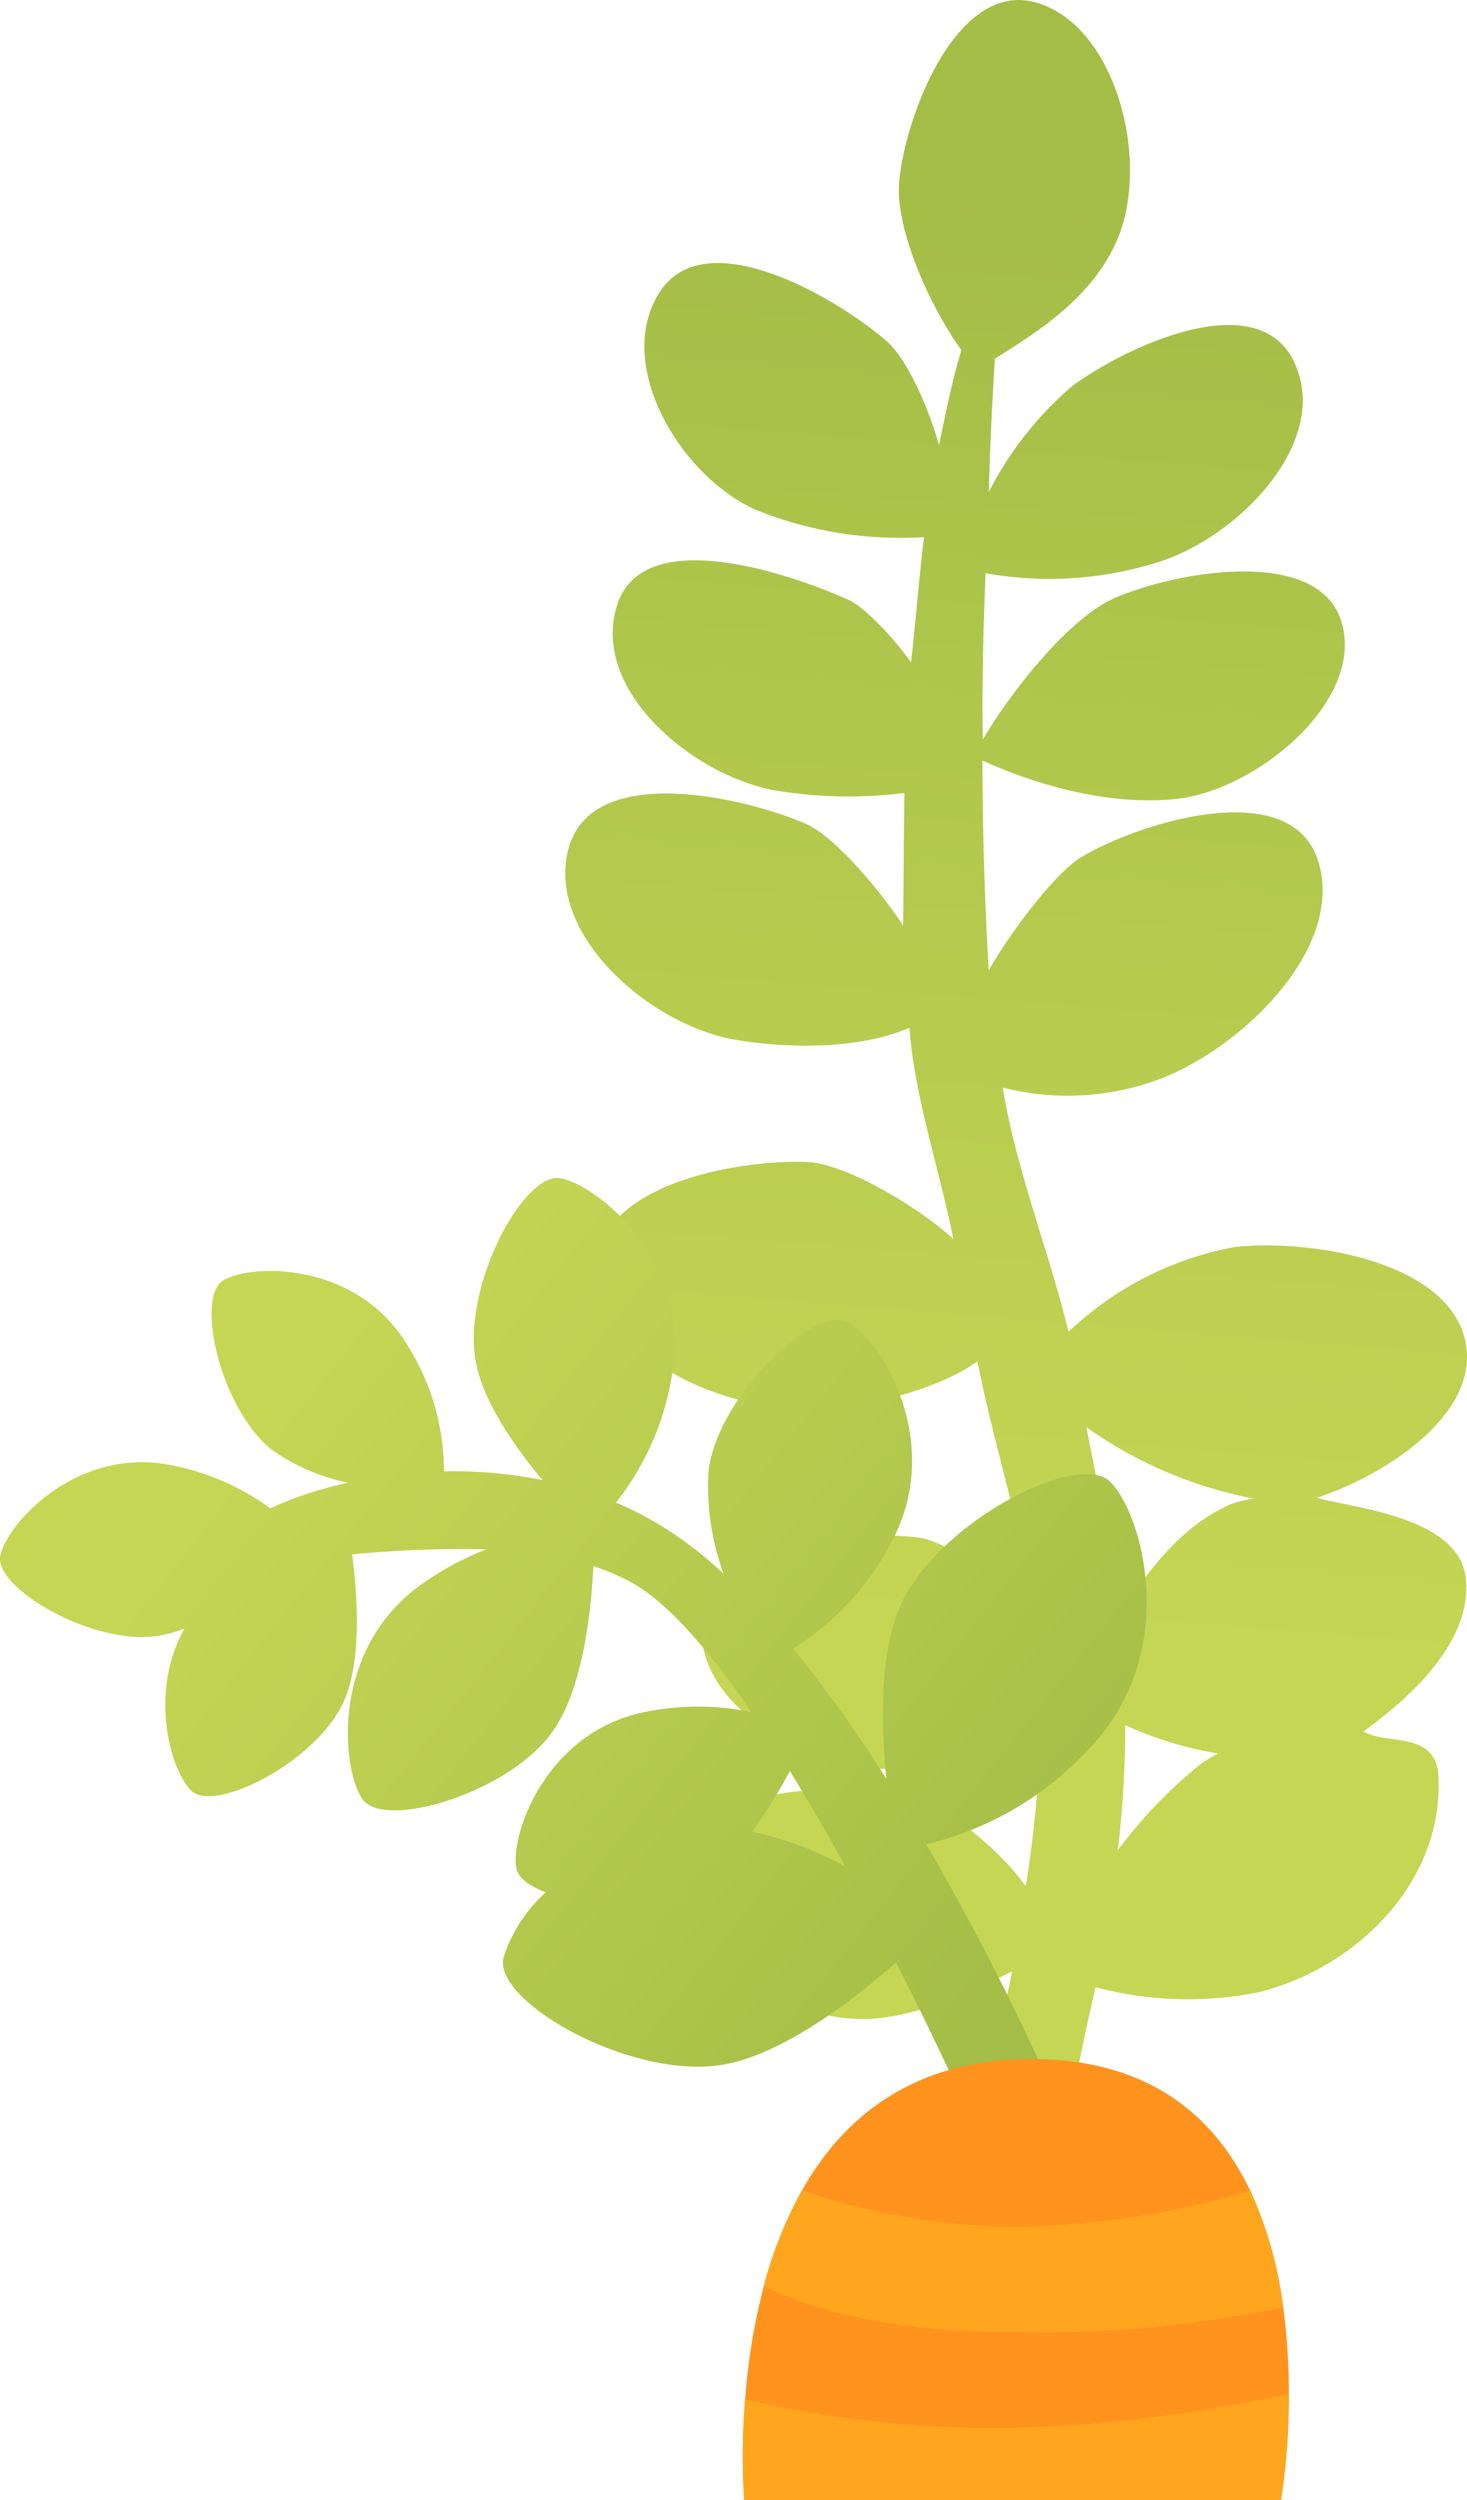 <svg xmlns="http://www.w3.org/2000/svg" xmlns:xlink="http://www.w3.org/1999/xlink" width="109.605" height="186.773" viewBox="0 0 109.605 186.773">
  <defs>
    <linearGradient id="a" x1="73.473" y1="122.129" x2="82.069" y2="14.686" gradientUnits="userSpaceOnUse">
      <stop offset="0" stop-color="#c5d654"/>
      <stop offset="1" stop-color="#a4bd47"/>
    </linearGradient>
    <linearGradient id="b" x1="23.208" y1="102.038" x2="79.078" y2="146.448" xlink:href="#a"/>
  </defs>
  <title>Carrot_2</title>
  <g>
    <path d="M109.574,100.783c-.692-6.478-11.578-8.266-17.332-7.619A24.413,24.413,0,0,0,79.832,99.5c-1.471-6.082-3.908-12.067-4.913-18.249a19.722,19.722,0,0,0,11.833-.675c6.219-2.428,13.768-9.852,11.721-16.285s-13.481-2.794-17.694-.249c-2.047,1.237-5.542,5.983-6.907,8.455-.3-5.119-.466-10.491-.467-15.678,4.378,1.985,9.762,3.384,14.52,2.862,5.921-.649,13.978-7.239,12.334-13.113S87.72,42.74,83.3,44.668c-3.453,1.508-7.771,7.013-9.872,10.582-.067-4.047.034-8.3.209-12.428a27.045,27.045,0,0,0,13.124-.9c5.864-1.943,12.689-8.946,9.943-14.848s-12.816-1.045-16.6,1.771a25.865,25.865,0,0,0-6.224,7.909c.082-3.249.249-6.634.451-9.958,3.7-2.294,7.356-4.77,9.128-8.862C85.981,12.115,83.421,1.942,77.443.2S67.605,8.759,67.182,13.57c-.315,3.571,2.336,9.391,4.649,12.59-.733,2.4-1.179,4.779-1.679,7.1-.6-2.3-2.277-6.353-3.884-7.757-3.544-3.1-13.5-9.071-16.98-3.682s1.571,13.838,7.28,16.309a28.973,28.973,0,0,0,12.465,2c-.369,3.089-.625,6.3-.961,9.362-.949-1.392-3.337-4.08-4.677-4.681-4.033-1.808-15.3-5.82-17.286.388S51.448,57.714,57.633,59a33.13,33.13,0,0,0,9.94.241c-.06,3.29-.052,6.694-.1,9.909-1.5-2.339-5.038-6.641-7.277-7.61-4.485-1.941-15.836-4.638-17.687,1.74s5.949,13.316,12.51,14.412c3.767.629,9.162.733,12.925-.911.395,5.214,2.28,10.711,3.285,15.784-2.43-2.268-8-5.632-10.9-5.753-5.182-.216-16.436,1.725-15.651,8.546s10.963,10.637,17.773,9.852c3.119-.359,7.825-1.517,10.581-3.51,1.213,6.238,3.267,12.343,4.14,18.59-1.887-1.972-6.354-5.179-8.649-5.44-4.943-.562-16.156.283-16.132,6.834S61.411,132.448,67.92,132.2a28.333,28.333,0,0,0,9.841-2.564,95.867,95.867,0,0,1-1.121,11.281c-1.834-2.615-6.227-6.337-8.988-6.865-4.84-.927-16.657-.7-16.984,5.683s8.127,11.46,14.493,11.077c3.35-.2,7.378-1.947,10.451-3.54-.582,3.474-2.109,6.822-2.231,10.4,2.157.155,4.32.3,6.476.464.579-3.243,1.262-6.478,1.991-9.681a26.761,26.761,0,0,0,12.263.361c7.629-1.957,13.829-8.586,13.352-16.2-.21-3.341-3.969-2.231-5.588-3.27,3.418-2.46,8.008-6.59,7.66-11.265s-7.993-5.355-11.163-6.185C102.719,110.527,110.15,106.186,109.574,100.783ZM93.44,111.907a2.234,2.234,0,0,0,.282.037,9.078,9.078,0,0,0-1.829.45c-3.76,1.718-5.9,4.779-8.242,8.082-.622-4.642-1.581-9.26-2.483-13.858A31.9,31.9,0,0,0,93.44,111.907ZM89.7,131.793a35.129,35.129,0,0,0-6.183,6.431,79.889,79.889,0,0,0,.555-9.341A27.477,27.477,0,0,0,91.008,131,10.773,10.773,0,0,0,89.7,131.793Z" fill="url(#a)"/>
    <path d="M82.946,110.7c-2.412-2.363-12.861,3-15.661,9.236-1.6,3.563-1.465,8.974-1.056,12.962a102,102,0,0,0-6.958-9.736,20.491,20.491,0,0,0,7.322-7.942c4.017-7.405-.752-15.1-3.221-16.442s-9.6,5.333-10.418,10.96a18.733,18.733,0,0,0,1.109,7.827,31.056,31.056,0,0,0-4.027-3.178,25.906,25.906,0,0,0-4.015-2.133,20.606,20.606,0,0,0,4.214-9.733c1.394-8.308-5.617-14.04-8.387-14.5s-7.349,8.163-6.293,13.751c.56,2.965,2.9,6.31,4.976,8.8a33.537,33.537,0,0,0-7.365-.649,17.648,17.648,0,0,0-2.729-9.431c-3.785-6.28-11.665-6.1-13.758-4.837s-.234,9.558,3.628,12.653a15.311,15.311,0,0,0,5.7,2.464,27.885,27.885,0,0,0-5.812,1.907,18.493,18.493,0,0,0-7.217-3.181C5.807,107.943.541,113.808.026,116.2s6.8,6.717,11.7,6.024a9.612,9.612,0,0,0,2.058-.562c-2.73,4.886-.99,10.632.489,12.1,1.733,1.723,9.326-2.1,11.387-6.6,1.423-3.109,1.025-8.192.644-11.037a85.233,85.233,0,0,1,10.03-.384,22.738,22.738,0,0,0-4.729,2.538c-6.918,4.809-6.119,13.83-4.516,16.135s10.975-.447,14.234-5.106C43.569,126.1,44.174,120.3,44.334,117a16.411,16.411,0,0,1,2.878,1.237c2.744,1.531,5.864,5.18,8.952,9.679a19.508,19.508,0,0,0-7.8-.054c-7.538,1.4-10.251,9.183-9.784,11.7.136.729.975,1.348,2.2,1.8A11.222,11.222,0,0,0,37.6,146.3c-.637,3.316,9.6,9.066,16.349,7.956,4.586-.754,10-5,13-7.646,3.3,6.483,5.507,11.475,5.507,11.475l5.7-2.925a186.752,186.752,0,0,0-8.955-17.38,24.188,24.188,0,0,0,12.042-7C88.333,123.536,85.358,113.062,82.946,110.7ZM56.184,136.834a36.9,36.9,0,0,0,2.828-4.532c1.431,2.318,2.828,4.738,4.146,7.129A26.381,26.381,0,0,0,56.184,136.834Z" fill="url(#b)"/>
    <g>
      <path d="M96.294,178.822a51.243,51.243,0,0,1-.587,7.951H55.6a50.655,50.655,0,0,1,.072-7.521,47.038,47.038,0,0,1,1.4-8.481,31.063,31.063,0,0,1,2.843-7.127c3.109-5.508,8.359-9.82,17.17-9.82s13.695,4.319,16.324,9.835a29.929,29.929,0,0,1,2.464,8.71A47.153,47.153,0,0,1,96.294,178.822Z" fill="#ff931e"/>
      <path d="M95.872,172.369a88.184,88.184,0,0,1-19.863,1.869c-9.777,0-15.608-1.776-18.938-3.467a31.063,31.063,0,0,1,2.843-7.127,50.658,50.658,0,0,0,16.1,2.715,64.433,64.433,0,0,0,17.4-2.7A29.929,29.929,0,0,1,95.872,172.369Z" fill="#ffa61e"/>
      <path d="M96.294,178.822a51.243,51.243,0,0,1-.587,7.951H55.6a50.655,50.655,0,0,1,.072-7.521A83.459,83.459,0,0,0,74.254,181.4,106.3,106.3,0,0,0,96.294,178.822Z" fill="#ffa61e"/>
    </g>
  </g>
</svg>
